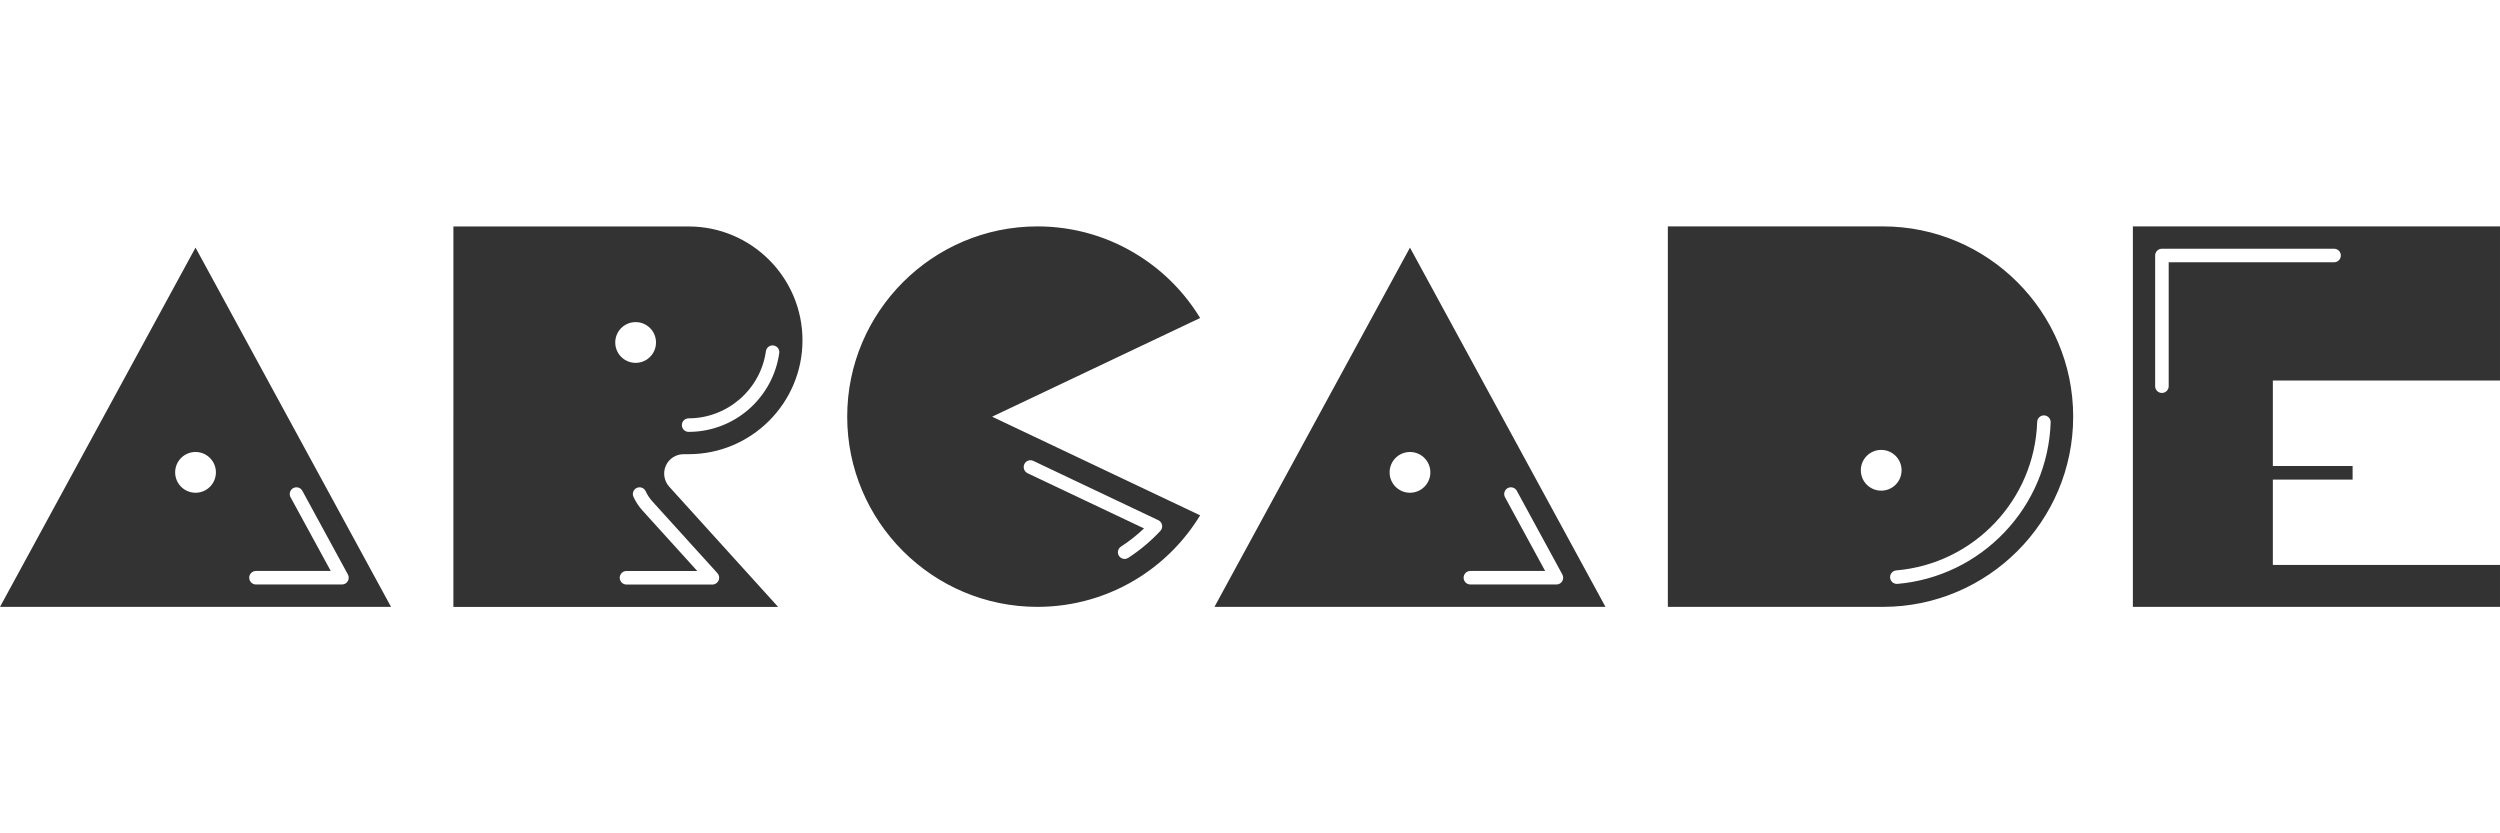 <?xml version="1.0" encoding="UTF-8" standalone="no"?>
<!-- Created with Inkscape (http://www.inkscape.org/) -->

<svg
   width="1500"
   height="500"
   viewBox="0 0 396.875 132.292"
   version="1.1"
   id="svg5"
   inkscape:version="1.2.2 (732a01da63, 2022-12-09)"
   xml:space="preserve"
   sodipodi:docname="arcade.svg"
   xmlns:inkscape="http://www.inkscape.org/namespaces/inkscape"
   xmlns:sodipodi="http://sodipodi.sourceforge.net/DTD/sodipodi-0.dtd"
   xmlns="http://www.w3.org/2000/svg"
   xmlns:svg="http://www.w3.org/2000/svg"><rect x="0" y="0" width="396.875" height="132.292" fill="#333333" stroke="none"/><sodipodi:namedview
     id="namedview7"
     pagecolor="#000000"
     bordercolor="#111111"
     borderopacity="1"
     inkscape:showpageshadow="0"
     inkscape:pageopacity="0"
     inkscape:pagecheckerboard="1"
     inkscape:deskcolor="#d1d1d1"
     inkscape:document-units="mm"
     showgrid="false"
     inkscape:zoom="0.62760417"
     inkscape:cx="958.40663"
     inkscape:cy="595.91701"
     inkscape:window-width="1920"
     inkscape:window-height="1009"
     inkscape:window-x="-8"
     inkscape:window-y="-8"
     inkscape:window-maximized="1"
     inkscape:current-layer="layer1" /><defs
     id="defs2"><rect
       x="885.429"
       y="125.593"
       width="1014.162"
       height="408.177"
       id="rect334" /><rect
       x="863.451"
       y="210.368"
       width="850.891"
       height="436.435"
       id="rect4589" /><rect
       x="885.429"
       y="125.593"
       width="1014.162"
       height="408.177"
       id="rect334-8" /><path
       id="SVGID_5_"
       d="M 943.9,810.2 C 891,754.5 864.2,690.4 864.2,619.6 c 0,-71.2 25.7,-134.6 76.3,-188.3 15.6,-16.6 32.4,-30.6 50.3,-42.2 -19.3,-25 -96.1,-114 -210.9,-114 -109.3,0 -137.5,65.4 -213.3,65.4 -83.5,0 -111.2,-72.4 -219.6,-72.4 0,0 -321.9,9.6 -321.9,400.2 0,140.9 123.1,551.6 306.2,551.6 91.6,0 80.6,-56.3 200.1,-56.3 118.9,0 98.6,47.6 210.5,47.6 115.7,0 266.3,-159.8 280.2,-341.7 -27.9,-14.1 -54.1,-33.9 -78.2,-59.3 z" /></defs><g
     inkscape:label="Layer 1"
     inkscape:groupmode="layer"
     id="layer1"><path
       id="rect231"
       style="fill:#ffffff;stroke-width:0.8;stroke-linecap:square;paint-order:fill markers stroke"
       d="M -55.562,-76.729 V 209.021 h 508 V -76.729 Z m 220.255,112.67 c 5.829,0 11.483,1.664 16.34,4.806 3.876,2.491 7.111,5.829 9.488,9.736 l -33.021,15.668 33.021,15.658 c -2.377,3.907 -5.612,7.235 -9.488,9.736 -4.868,3.132 -10.521,4.796 -16.34,4.796 -16.65,0 -30.2,-13.55 -30.2,-30.2 0,-16.65 13.55,-30.2 30.2,-30.2 z m 100.077,0 h 34.148 c 16.65,0 30.2,13.55 30.2,30.2 0,16.65 -13.55,30.2 -30.2,30.2 h -34.148 z m 73.825,0 H 396.875 v 24.474 h -36.06 v 13.56 h 12.661 v 2.16 h -12.661 v 13.55 H 396.875 v 6.656 h -58.281 z m -266.619,0.01 h 37.341 c 9.963,0 18.076,8.103 18.076,18.076 0,9.963 -8.103,18.076 -18.076,18.076 h -0.796 c -1.22,0 -2.325,0.713 -2.822,1.829 -0.496,1.116 -0.279,2.418 0.537,3.328 l 17.291,19.089 H 71.975 Z m -40.938,3.359 31.037,57.03 H 0 Z m 192.794,0 31.037,57.03 h -62.074 z m 119.373,0.176 c -0.599,0 -1.075,0.486 -1.075,1.075 v 20.743 c 0,0.599 0.475,1.075 1.075,1.075 0.599,0 1.075,-0.486 1.075,-1.075 v -19.668 h 26.252 c 0.599,0 1.075,-0.486 1.075,-1.075 0,-0.599 -0.486,-1.075 -1.075,-1.075 z m -242.3,11.648 c -1.788,0 -3.235,1.447 -3.235,3.235 0,1.788 1.447,3.235 3.235,3.235 1.788,0 3.235,-1.447 3.235,-3.235 0,-1.788 -1.447,-3.235 -3.235,-3.235 z m 21.89,3.71 c -0.589,-0.083 -1.127,0.32 -1.209,0.91 -0.847,6.077 -6.129,10.656 -12.268,10.656 -0.589,0 -1.075,0.475 -1.075,1.075 0,0.599 0.486,1.075 1.075,1.075 3.524,0 6.925,-1.282 9.57,-3.607 2.625,-2.305 4.33,-5.467 4.816,-8.899 0.083,-0.589 -0.32,-1.127 -0.909,-1.209 z m 201.714,11.1 c -0.599,-0.021 -1.085,0.444 -1.106,1.034 -0.413,12.382 -10.036,22.521 -22.376,23.575 -0.589,0.052 -1.023,0.568 -0.972,1.158 0.052,0.558 0.517,0.982 1.065,0.982 h 0.093 c 6.46,-0.558 12.495,-3.462 16.991,-8.186 4.517,-4.734 7.121,-10.935 7.338,-17.456 0.021,-0.589 -0.444,-1.085 -1.034,-1.106 z m -25.869,5.478 c -1.788,0 -3.235,1.447 -3.235,3.235 0,1.788 1.447,3.235 3.235,3.235 1.788,0 3.235,-1.447 3.235,-3.235 0,-1.788 -1.447,-3.235 -3.235,-3.235 z m -267.601,0.331 c -1.788,0 -3.235,1.447 -3.235,3.235 0,1.788 1.447,3.235 3.235,3.235 1.788,0 3.235,-1.447 3.235,-3.235 0,-1.788 -1.447,-3.235 -3.235,-3.235 z m 192.794,0 c -1.788,0 -3.235,1.447 -3.235,3.235 0,1.788 1.447,3.235 3.235,3.235 1.788,0 3.235,-1.447 3.235,-3.235 0,-1.788 -1.447,-3.235 -3.235,-3.235 z m -60.611,1.371 c -0.258,0.092 -0.481,0.283 -0.605,0.551 -0.258,0.537 -0.031,1.178 0.506,1.447 l 18.49,8.764 c -1.127,1.075 -2.356,2.046 -3.659,2.884 -0.496,0.32 -0.641,0.982 -0.32,1.478 0.207,0.31 0.548,0.486 0.899,0.486 0.196,0 0.403,-0.062 0.579,-0.176 1.86,-1.209 3.576,-2.646 5.095,-4.279 0.238,-0.248 0.331,-0.599 0.269,-0.93 -0.062,-0.331 -0.279,-0.62 -0.589,-0.765 l -19.844,-9.415 c -0.269,-0.129 -0.563,-0.137 -0.822,-0.045 z M 47.363,77.403 c -0.262,-0.076 -0.554,-0.053 -0.813,0.086 -0.517,0.279 -0.703,0.93 -0.424,1.447 l 6.377,11.7 H 40.638 c -0.599,0 -1.075,0.486 -1.075,1.075 0,0.599 0.486,1.075 1.075,1.075 H 54.302 c 0.372,0 0.723,-0.196 0.909,-0.527 0.196,-0.32 0.196,-0.723 0.021,-1.054 l -7.235,-13.291 c -0.14,-0.258 -0.372,-0.434 -0.634,-0.51 z m 192.794,0 c -0.262,-0.076 -0.554,-0.053 -0.812,0.086 -0.517,0.279 -0.703,0.93 -0.424,1.447 l 6.367,11.7 h -11.865 c -0.599,0 -1.075,0.486 -1.075,1.075 0,0.599 0.486,1.075 1.075,1.075 h 13.663 c 0.382,0 0.734,-0.196 0.92,-0.527 0.196,-0.32 0.196,-0.723 0.021,-1.054 l -7.235,-13.291 c -0.14,-0.258 -0.372,-0.434 -0.635,-0.51 z m -138.261,0.023 c -0.256,-0.094 -0.548,-0.092 -0.816,0.032 -0.527,0.248 -0.765,0.878 -0.517,1.416 0.372,0.806 0.858,1.55 1.457,2.201 l 8.671,9.57 H 99.456 c -0.599,0 -1.075,0.486 -1.075,1.075 0,0.599 0.486,1.075 1.075,1.075 h 13.643 c 0.424,0 0.806,-0.258 0.982,-0.641 0.165,-0.393 0.093,-0.848 -0.186,-1.158 l -10.294,-11.358 c -0.455,-0.496 -0.827,-1.054 -1.106,-1.664 -0.124,-0.264 -0.344,-0.455 -0.599,-0.549 z" /><g
       id="g3364"
       transform="matrix(0.103,0,0,0.103,55.563,112.67)"
       style="stroke-width:2.56" /></g></svg>
